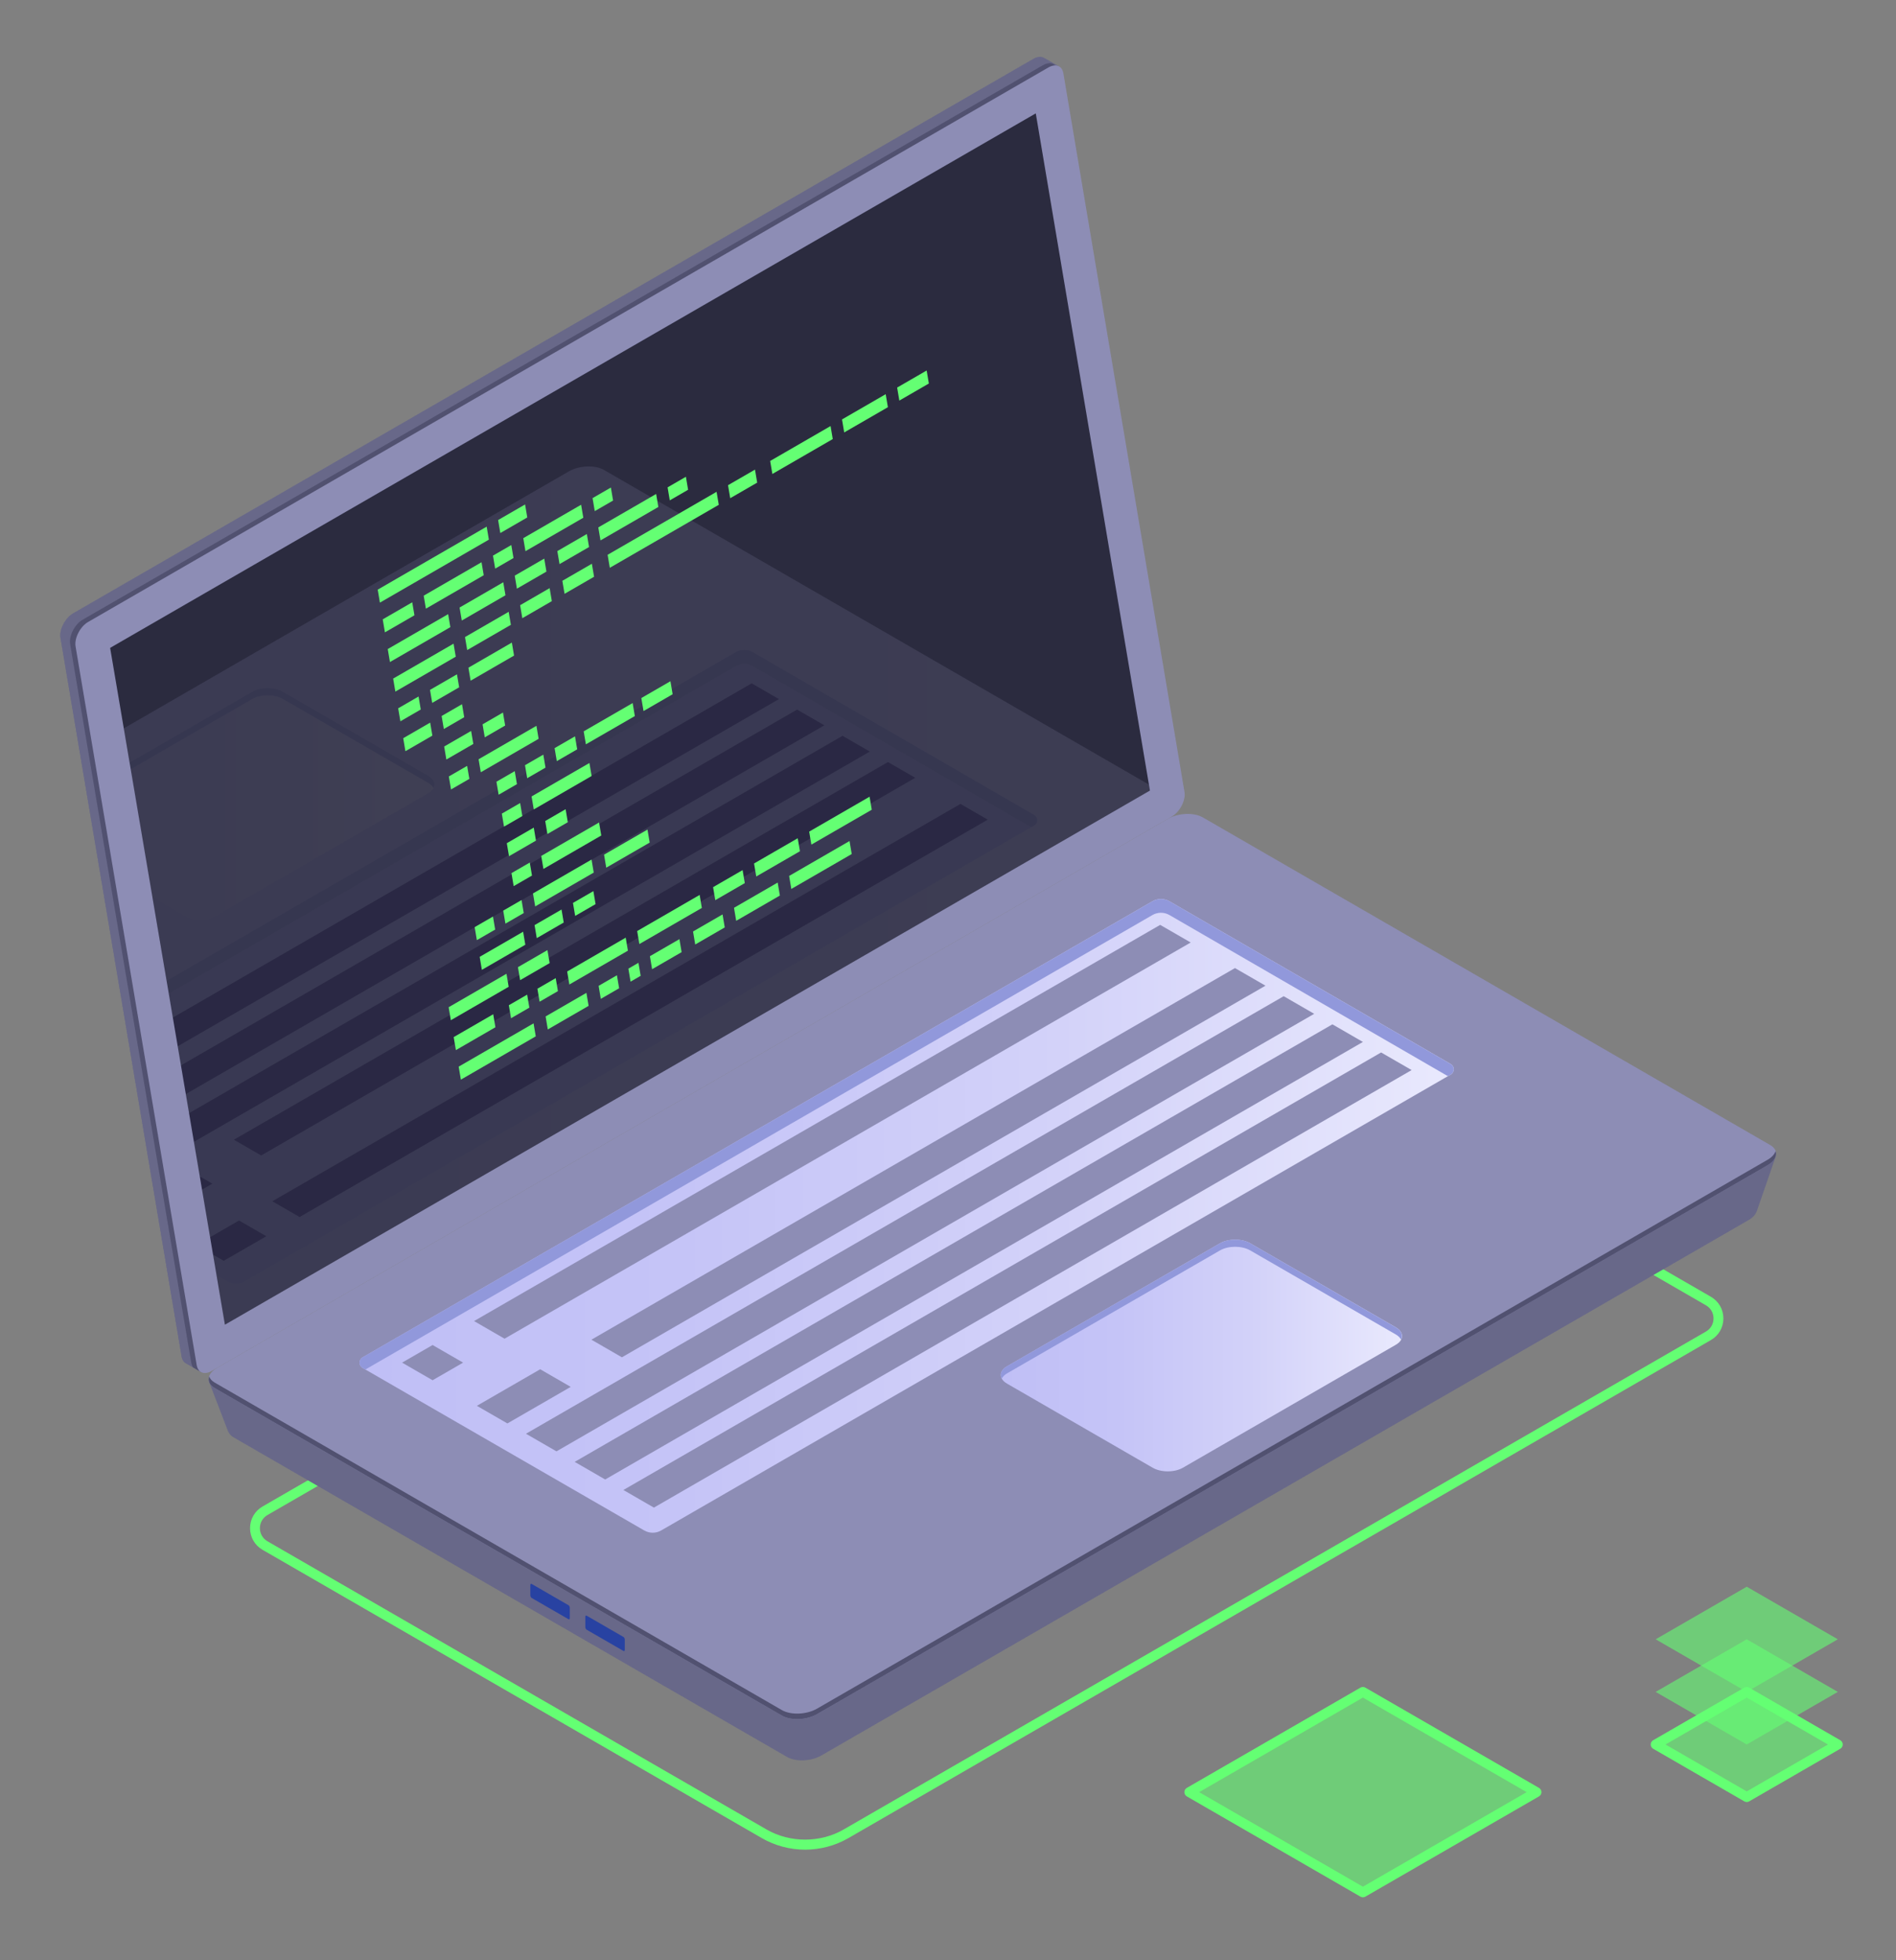 <?xml version="1.0" encoding="iso-8859-1"?>
<!-- Generator: Adobe Illustrator 24.0.1, SVG Export Plug-In . SVG Version: 6.00 Build 0)  -->
<svg version="1.1" id="Layer_1" xmlns="http://www.w3.org/2000/svg" xmlns:xlink="http://www.w3.org/1999/xlink" x="0px" y="0px"
	 viewBox="0 0 712 736" style="enable-background:new 0 0 712 736;" xml:space="preserve">
<rect x="0" y="0" width="712" height="736" fill="#808080" stroke="none"/>
<g>
	<g>
		<g>
			<g>
				<path style="fill:#64FF73;" d="M302.337,694.495c-5.716,0-11.34-1.502-16.264-4.342L98.594,581.91
					c-2.939-1.701-4.693-4.741-4.693-8.134c0-3.391,1.754-6.429,4.692-8.13l339.218-195.847c0.573-0.328,1.281-0.328,1.85,0
					l202.825,117.098c2.938,1.7,4.689,4.738,4.689,8.132c0,3.393-1.754,6.434-4.689,8.129l-323.88,186.995
					C313.678,692.993,308.053,694.495,302.337,694.495z M438.737,373.538L100.444,568.851c-1.78,1.029-2.843,2.869-2.843,4.925
					c0,2.058,1.063,3.901,2.845,4.93l187.478,108.244c8.722,5.032,20.103,5.032,28.833,0l323.878-186.995
					c1.779-1.027,2.842-2.869,2.842-4.925c0-2.056-1.063-3.898-2.842-4.927L438.737,373.538z"/>
			</g>
			<g>
				<g>
					<g>
						<g>
							<g>
								<path style="fill:#686889;" d="M439.154,294.133l-45.122-267.7l3.628-1.528l-5.452-3.125l0.009,0.032
									c-1.057-0.704-2.554-0.661-4.201,0.29l-360.614,208.2c-2.961,1.71-5.202,6.094-4.682,9.16l45.48,269.828
									c0.239,1.406,0.933,2.338,1.9,2.746l-0.006,0.002l5.335,3.082l0.916-4.98l-0.304,0.093l358.43-206.94
									C437.433,301.584,439.675,297.199,439.154,294.133z"/>
								<path style="fill:#686889;" d="M29.412,237.622l-5.929-2.623c-0.665,1.518-0.992,3.115-0.763,4.463l45.48,269.828
									c0.239,1.406,0.933,2.338,1.9,2.746l-0.006,0.002l5.335,3.082l0.916-4.98l-0.304,0.093l18.137-10.472L29.412,237.622z"/>
								<path style="fill:#515170;" d="M439.154,294.133l-45.122-267.7l2.759-1.162c-0.94-1.699-2.907-2.077-5.154-0.781
									L31.024,232.691c-2.961,1.71-5.202,6.095-4.682,9.16L71.822,511.68c0.119,0.703,0.355,1.286,0.678,1.747l2.119,1.225
									c0.287,0.025,0.59,0.012,0.905-0.039l0.823-4.473l-0.304,0.092l358.43-206.939
									C437.433,301.583,439.675,297.199,439.154,294.133z"/>
								<path style="fill:#8D8DB5;" d="M440.13,306.539l-360.614,208.2c-2.784,1.607-5.168,0.679-5.657-2.203l-45.48-269.828
									c-0.52-3.066,1.721-7.45,4.682-9.16l360.614-208.2c2.784-1.607,5.168-0.679,5.657,2.203l45.48,269.828
									C445.332,300.444,443.091,304.829,440.13,306.539z"/>
								<g>
									<polygon style="fill:#2B2B3F;" points="388.96,42.57 41.358,243.259 84.463,497.381 431.833,296.827 									"/>
								</g>
							</g>
							<g>
								<path style="fill:#686889;" d="M666.811,434.286l-19.68,10.278L449.796,330.631c-3.302-1.906-9.068-1.667-12.881,0.534
									L96.565,527.667c-3.257-1.822-18.107-8.963-18.107-8.963l7.204,18.77c0,0,0.025-0.02,0.029-0.023
									c0.298,0.835,0.939,1.613,2.014,2.235L295.54,659.678c3.301,1.907,9.068,1.668,12.88-0.533l348.285-201.083
									c1.566-0.904,2.524-1.998,2.922-3.107l0.027,0.018L666.811,434.286z"/>
								<path style="fill:#8D8DB5;" d="M663.769,437.521L306.823,643.605c-3.907,2.256-9.817,2.501-13.201,0.547L80.618,521.174
									c-3.384-1.953-2.959-5.366,0.948-7.621L438.512,307.47c3.907-2.256,9.817-2.501,13.201-0.547L664.717,429.9
									C668.1,431.854,667.676,435.266,663.769,437.521z"/>
								<path style="fill:#515170;" d="M663.769,435.464L306.823,641.547c-3.907,2.256-9.817,2.501-13.201,0.547L80.618,519.117
									c-1.108-0.64-1.766-1.442-2.069-2.302c-0.535,1.604,0.107,3.227,2.069,4.359l213.003,122.978
									c3.384,1.953,9.294,1.708,13.201-0.547l356.946-206.083c2.628-1.517,3.639-3.551,3.017-5.319
									C666.398,433.364,665.41,434.516,663.769,435.464z"/>
								<path style="fill:#2842A2;" d="M199.158,599.026v-3.915c0-0.371,0.226-0.542,0.504-0.381l13.807,7.971
									c0.278,0.161,0.504,0.592,0.504,0.963v3.915c0,0.371-0.226,0.542-0.504,0.381l-13.807-7.971
									C199.383,599.828,199.158,599.397,199.158,599.026z"/>
								<path style="fill:#2842A2;" d="M219.804,610.946v-3.915c0-0.371,0.226-0.541,0.504-0.381l13.807,7.971
									c0.278,0.161,0.504,0.592,0.504,0.963v3.915c0,0.371-0.226,0.542-0.504,0.381l-13.807-7.971
									C220.029,611.748,219.804,611.317,219.804,610.946z"/>
								<linearGradient id="SVGID_1_" gradientUnits="userSpaceOnUse" x1="135.012" y1="456.518" x2="545.927" y2="456.518">
									<stop  offset="0" style="stop-color:#C0BFF6"/>
									<stop  offset="0.294" style="stop-color:#C5C4F7"/>
									<stop  offset="0.64" style="stop-color:#D3D2F9"/>
									<stop  offset="1" style="stop-color:#E9E9FD"/>
								</linearGradient>
								<path style="fill:url(#SVGID_1_);" d="M136.15,509.656l296.623-171.255c1.978-1.142,4.414-1.141,6.391,0.003l105.626,61.112
									c1.517,0.877,1.516,3.067-0.002,3.944L248.304,574.635c-1.975,1.14-4.409,1.141-6.384,0l-105.769-61.034
									C134.632,512.725,134.632,510.533,136.15,509.656z"/>
								<path style="fill:#9198DB;" d="M136.151,513.601l1.062,0.613l295.56-170.642c1.978-1.142,4.414-1.141,6.391,0.003
									l104.564,60.497l1.061-0.613c1.517-0.876,1.518-3.066,0.002-3.944l-105.626-61.112c-1.977-1.144-4.413-1.145-6.391-0.003
									L136.15,509.656C134.632,510.533,134.632,512.725,136.151,513.601z"/>
								<g>
									<polygon style="fill:#8D8DB5;" points="447.135,353.882 189.477,502.641 178.02,496.026 435.678,347.267 									"/>
									<polygon style="fill:#8D8DB5;" points="475.222,370.098 233.548,509.628 222.091,503.014 463.765,363.483 									"/>
									<polygon style="fill:#8D8DB5;" points="493.515,380.659 208.97,544.941 197.514,538.327 482.059,374.045 									"/>
									<polygon style="fill:#8D8DB5;" points="511.808,391.221 227.264,555.503 215.807,548.889 500.352,384.606 									"/>
									<polygon style="fill:#8D8DB5;" points="530.102,401.783 245.557,566.065 234.1,559.45 518.645,395.168 									"/>
									<polygon style="fill:#8D8DB5;" points="173.908,511.629 162.452,518.243 150.995,511.629 162.451,505.015 									"/>
									<polygon style="fill:#8D8DB5;" points="214.317,520.731 190.539,534.459 179.082,527.845 202.861,514.116 									"/>
								</g>
								<linearGradient id="SVGID_2_" gradientUnits="userSpaceOnUse" x1="375.837" y1="508.955" x2="526.519" y2="508.955">
									<stop  offset="0" style="stop-color:#C0BFF6"/>
									<stop  offset="0.294" style="stop-color:#C5C4F7"/>
									<stop  offset="0.64" style="stop-color:#D3D2F9"/>
									<stop  offset="1" style="stop-color:#E9E9FD"/>
								</linearGradient>
								<path style="fill:url(#SVGID_2_);" d="M444.194,551.099l79.98-46.177c3.126-1.805,3.126-4.731,0-6.536l-54.693-31.577
									c-3.126-1.805-8.194-1.805-11.32,0l-79.98,46.177c-3.126,1.805-3.126,4.731,0,6.536l54.693,31.577
									C436,552.904,441.068,552.904,444.194,551.099z"/>
								<path style="fill:#9198DB;" d="M378.181,515.661l79.98-46.177c3.126-1.805,8.194-1.805,11.32,0l54.693,31.577
									c0.965,0.557,1.595,1.226,1.964,1.931c0.827-1.579,0.196-3.357-1.964-4.605l-54.693-31.577
									c-3.126-1.805-8.194-1.805-11.32,0l-79.98,46.177c-2.161,1.248-2.792,3.026-1.965,4.605
									C376.586,516.887,377.216,516.218,378.181,515.661z"/>
							</g>
						</g>
						<g style="opacity:0.11;">
							<defs>
								<polygon id="SVGID_4_" style="opacity:0.11;" points="388.96,42.57 41.358,243.259 84.463,497.381 431.833,296.827 								
									"/>
							</defs>
							<clipPath id="SVGID_3_">
								<use xlink:href="#SVGID_4_"  style="overflow:visible;"/>
							</clipPath>
							<g style="clip-path:url(#SVGID_3_);">
								
									<linearGradient id="SVGID_5_" gradientUnits="userSpaceOnUse" x1="2329.933" y1="345.061" x2="2918.599" y2="345.061" gradientTransform="matrix(1 0 0 1 -2278.69 0)">
									<stop  offset="0" style="stop-color:#C0BFF6"/>
									<stop  offset="0.294" style="stop-color:#C5C4F7"/>
									<stop  offset="0.64" style="stop-color:#D3D2F9"/>
									<stop  offset="1" style="stop-color:#E9E9FD"/>
								</linearGradient>
								<path style="fill:url(#SVGID_5_);" d="M438.864,307.045L81.918,513.129c-3.907,2.256-9.817,2.501-13.201,0.547
									l-213.003-122.977c-3.384-1.954-2.959-5.366,0.948-7.622l356.946-206.083c3.907-2.256,9.817-2.501,13.201-0.547
									l213.003,122.978C443.196,301.378,442.771,304.79,438.864,307.045z"/>
								
									<linearGradient id="SVGID_6_" gradientUnits="userSpaceOnUse" x1="2291.189" y1="301.849" x2="2441.871" y2="301.849" gradientTransform="matrix(1 0 0 1 -2278.69 0)">
									<stop  offset="0" style="stop-color:#C0BFF6"/>
									<stop  offset="0.294" style="stop-color:#C5C4F7"/>
									<stop  offset="0.64" style="stop-color:#D3D2F9"/>
									<stop  offset="1" style="stop-color:#E9E9FD"/>
								</linearGradient>
								<path style="fill:url(#SVGID_6_);" d="M80.855,343.993l79.98-46.177c3.126-1.805,3.126-4.731,0-6.536l-54.693-31.577
									c-3.126-1.805-8.194-1.805-11.32,0l-79.98,46.177c-3.126,1.805-3.126,4.731,0,6.536l54.693,31.577
									C72.661,345.798,77.729,345.798,80.855,343.993z"/>
								<path style="fill:#9198DB;" d="M14.843,308.555l79.98-46.177c3.126-1.805,8.194-1.805,11.32,0l54.693,31.577
									c0.965,0.557,1.595,1.226,1.964,1.931c0.827-1.579,0.196-3.357-1.964-4.605l-54.693-31.577
									c-3.126-1.805-8.194-1.805-11.32,0l-79.98,46.177c-2.161,1.248-2.792,3.027-1.965,4.605
									C13.247,309.781,13.878,309.112,14.843,308.555z"/>
								<g>
									<path style="fill:#ADB1F2;" d="M-20.316,416.157l296.623-171.255c1.978-1.142,4.414-1.141,6.391,0.003l105.627,61.112
										c1.517,0.877,1.516,3.067-0.002,3.944L91.837,481.135c-1.975,1.14-4.409,1.141-6.384,0l-105.769-61.034
										C-21.835,419.225-21.835,417.033-20.316,416.157z"/>
									<path style="fill:#9198DB;" d="M-20.316,420.102l1.062,0.613l295.56-170.642c1.978-1.142,4.414-1.141,6.391,0.003
										l104.564,60.497l1.061-0.613c1.517-0.876,1.518-3.066,0.002-3.944l-105.627-61.112c-1.977-1.144-4.413-1.145-6.391-0.003
										L-20.316,416.157C-21.835,417.033-21.835,419.225-20.316,420.102z"/>
									<g>
										<polygon style="fill:#24126A;" points="360.681,301.849 102.271,451.042 112.507,456.952 370.917,307.759 										"/>
										<polygon style="fill:#24126A;" points="333.454,286.129 87.839,427.934 98.075,433.844 343.69,292.039 										"/>
										<polygon style="fill:#24126A;" points="69.499,438.523 46.559,451.768 56.795,457.677 79.735,444.433 										"/>
										<polygon style="fill:#24126A;" points="89.76,458.265 73.787,467.487 84.023,473.397 99.996,464.175 										"/>
										<polygon style="fill:#24126A;" points="316.393,276.279 29.499,441.918 39.735,447.828 326.629,282.189 										"/>
										<polygon style="fill:#24126A;" points="299.333,266.429 12.438,432.068 22.675,437.978 309.569,272.339 										"/>
										<polygon style="fill:#24126A;" points="282.273,256.58 -4.622,422.218 5.614,428.128 292.509,262.489 										"/>
									</g>
								</g>
							</g>
						</g>
					</g>
				</g>
			</g>
			<g>
				<polygon style="fill:#64FF73;" points="172.246,400.493 200.369,384.239 201.193,389.121 173.071,405.375 				"/>
				<polygon style="fill:#64FF73;" points="204.891,381.643 220.215,372.786 221.04,377.67 205.716,386.526 				"/>
				<polygon style="fill:#64FF73;" points="244.057,359.026 255.144,352.618 255.969,357.501 244.882,363.909 				"/>
				<polygon style="fill:#64FF73;" points="235.971,363.699 239.76,361.509 240.585,366.392 236.796,368.582 				"/>
				<polygon style="fill:#64FF73;" points="224.794,370.159 231.675,366.182 232.499,371.065 225.619,375.042 				"/>
				<polygon style="fill:#64FF73;" points="194.497,363.142 205.584,356.734 206.409,361.618 195.322,368.025 				"/>
				<polygon style="fill:#64FF73;" points="168.478,378.181 190.201,365.625 191.025,370.509 169.302,383.064 				"/>
				<g>
					<polygon style="fill:#64FF73;" points="199.622,299.036 221.345,286.481 222.17,291.364 200.447,303.92 					"/>
					<polygon style="fill:#64FF73;" points="188.445,305.496 195.325,301.52 196.15,306.402 189.27,310.379 					"/>
				</g>
				<polygon style="fill:#64FF73;" points="203.247,321.377 224.97,308.822 225.795,313.705 204.072,326.261 				"/>
				<polygon style="fill:#64FF73;" points="192.071,327.837 198.951,323.86 199.775,328.743 192.895,332.72 				"/>
				<polygon style="fill:#64FF73;" points="183.587,202.624 142.665,226.275 141.84,221.393 182.762,197.741 				"/>
				<polygon style="fill:#64FF73;" points="198.009,194.289 187.884,200.141 187.059,195.258 197.184,189.406 				"/>
				<polygon style="fill:#64FF73;" points="269.921,189.544 228.999,213.195 228.174,208.312 269.096,184.661 				"/>
				<polygon style="fill:#64FF73;" points="284.343,181.209 274.217,187.061 273.393,182.177 283.518,176.325 				"/>
				<polygon style="fill:#64FF73;" points="155.636,231.022 144.549,237.431 143.724,232.547 154.811,226.139 				"/>
				<polygon style="fill:#64FF73;" points="223.09,216.554 212.003,222.962 211.178,218.079 222.265,211.671 				"/>
				<polygon style="fill:#64FF73;" points="181.655,215.984 159.933,228.539 159.108,223.656 180.831,211.101 				"/>
				<polygon style="fill:#64FF73;" points="192.832,209.525 185.952,213.501 185.127,208.618 192.007,204.641 				"/>
				<polygon style="fill:#64FF73;" points="219.051,194.397 197.328,206.952 196.504,202.069 218.226,189.514 				"/>
				<polygon style="fill:#64FF73;" points="230.228,187.937 223.348,191.913 222.523,187.03 229.403,183.054 				"/>
				<polygon style="fill:#64FF73;" points="221.205,205.393 210.118,211.801 209.294,206.918 220.381,200.51 				"/>
				<polygon style="fill:#64FF73;" points="247.225,190.355 225.502,202.91 224.677,198.027 246.4,185.472 				"/>
				<polygon style="fill:#64FF73;" points="258.401,183.896 251.521,187.872 250.697,182.989 257.577,179.013 				"/>
				<polygon style="fill:#64FF73;" points="169.118,235.474 146.433,248.585 145.608,243.702 168.293,230.591 				"/>
				<polygon style="fill:#64FF73;" points="189.819,223.51 173.414,232.991 172.589,228.108 188.994,218.626 				"/>
				<polygon style="fill:#64FF73;" points="205.202,214.619 194.115,221.027 193.291,216.143 204.378,209.736 				"/>
				<polygon style="fill:#64FF73;" points="312.727,164.852 290.042,177.963 289.217,173.08 311.902,159.969 				"/>
				<polygon style="fill:#64FF73;" points="333.428,152.888 317.023,162.369 316.198,157.486 332.603,148.004 				"/>
				<polygon style="fill:#64FF73;" points="348.811,143.997 337.724,150.404 336.9,145.521 347.987,139.113 				"/>
				<polygon style="fill:#64FF73;" points="303.867,312.25 326.552,299.139 327.377,304.022 304.692,317.133 				"/>
				<polygon style="fill:#64FF73;" points="283.166,324.215 299.571,314.733 300.396,319.617 283.991,329.098 				"/>
				<polygon style="fill:#64FF73;" points="267.783,333.106 278.87,326.698 279.694,331.581 268.608,337.989 				"/>
				<polygon style="fill:#64FF73;" points="296.338,328.891 319.022,315.78 319.847,320.663 297.162,333.774 				"/>
				<polygon style="fill:#64FF73;" points="275.636,340.855 292.041,331.374 292.865,336.258 276.461,345.739 				"/>
				<polygon style="fill:#64FF73;" points="260.253,349.747 271.34,343.339 272.164,348.222 261.077,354.63 				"/>
				<polygon style="fill:#64FF73;" points="204.742,308.26 212.404,303.832 213.229,308.716 205.567,313.144 				"/>
				<polygon style="fill:#64FF73;" points="190.32,316.596 200.445,310.744 201.27,315.628 191.145,321.479 				"/>
				<polygon style="fill:#64FF73;" points="171.148,246.564 148.464,259.674 147.639,254.791 170.323,241.68 				"/>
				<polygon style="fill:#64FF73;" points="191.85,234.599 175.445,244.08 174.62,239.197 191.025,229.716 				"/>
				<polygon style="fill:#64FF73;" points="207.233,225.708 196.146,232.116 195.321,227.233 206.408,220.825 				"/>
				<polygon style="fill:#64FF73;" points="158.009,266.401 150.348,270.829 149.523,265.946 157.184,261.518 				"/>
				<polygon style="fill:#64FF73;" points="172.431,258.065 162.306,263.917 161.481,259.034 171.607,253.182 				"/>
				<polygon style="fill:#64FF73;" points="193.042,246.153 176.728,255.582 175.903,250.699 192.218,241.27 				"/>
				<polygon style="fill:#64FF73;" points="215.166,339.018 222.827,334.59 223.652,339.474 215.991,343.902 				"/>
				<polygon style="fill:#64FF73;" points="200.744,347.354 210.869,341.503 211.694,346.386 201.568,352.237 				"/>
				<polygon style="fill:#64FF73;" points="180.132,359.266 196.447,349.838 197.272,354.721 180.957,364.15 				"/>
				<polygon style="fill:#64FF73;" points="226.836,320.908 243.15,311.48 243.975,316.363 227.661,325.792 				"/>
				<polygon style="fill:#64FF73;" points="200.152,335.455 222.142,322.745 222.967,327.628 200.977,340.338 				"/>
				<polygon style="fill:#64FF73;" points="188.976,341.914 195.856,337.938 196.681,342.821 189.8,346.797 				"/>
				<polygon style="fill:#64FF73;" points="178.249,348.114 185.13,344.137 185.954,349.02 179.074,352.997 				"/>
				<g>
					<polygon style="fill:#64FF73;" points="179.723,285.08 201.445,272.525 202.27,277.408 180.547,289.963 					"/>
					<polygon style="fill:#64FF73;" points="168.546,291.54 175.426,287.563 176.251,292.446 169.37,296.423 					"/>
					<polygon style="fill:#64FF73;" points="181.218,271.963 188.879,267.535 189.704,272.418 182.042,276.846 					"/>
					<polygon style="fill:#64FF73;" points="208.267,280.901 215.929,276.473 216.754,281.356 209.092,285.784 					"/>
					<polygon style="fill:#64FF73;" points="219.19,274.596 237.575,263.977 238.4,268.86 220.014,279.479 					"/>
					<polygon style="fill:#64FF73;" points="240.836,262.1 251.772,255.782 252.597,260.665 241.661,266.983 					"/>
					<polygon style="fill:#64FF73;" points="166.795,280.299 176.921,274.447 177.745,279.33 167.62,285.182 					"/>
					<g>
						<polygon style="fill:#64FF73;" points="165.841,268.837 173.503,264.409 174.327,269.292 166.666,273.72 						"/>
						<polygon style="fill:#64FF73;" points="151.419,277.173 161.544,271.321 162.369,276.204 152.244,282.056 						"/>
					</g>
					<polygon style="fill:#64FF73;" points="197.15,287.318 204.03,283.342 204.855,288.225 197.974,292.202 					"/>
					<polygon style="fill:#64FF73;" points="186.423,293.518 193.304,289.541 194.129,294.424 187.248,298.402 					"/>
				</g>
				<polygon style="fill:#64FF73;" points="239.272,349.582 262.741,336.017 263.566,340.9 240.097,354.464 				"/>
				<polygon style="fill:#64FF73;" points="212.986,364.774 234.976,352.064 235.8,356.948 213.81,369.657 				"/>
				<polygon style="fill:#64FF73;" points="201.809,371.234 208.689,367.258 209.514,372.14 202.634,376.117 				"/>
				<polygon style="fill:#64FF73;" points="191.082,377.433 197.963,373.457 198.788,378.339 191.907,382.317 				"/>
				<polygon style="fill:#64FF73;" points="185.219,380.822 170.373,389.402 171.198,394.286 186.043,385.706 				"/>
			</g>
		</g>
	</g>
	<g>
		<polygon style="opacity:0.6;fill:#64FF73;" points="511.809,710.536 446.615,672.896 511.808,635.258 577.001,672.898 		"/>
		<path style="fill:#64FF73;" d="M511.809,712.386c-0.318,0-0.639-0.084-0.926-0.248L445.69,674.5
			c-0.571-0.331-0.924-0.941-0.924-1.602c0-0.662,0.353-1.272,0.924-1.602l65.19-37.638c0.573-0.328,1.279-0.328,1.852,0
			l65.195,37.638c0.571,0.331,0.924,0.941,0.924,1.602c0,0.662-0.353,1.271-0.924,1.602l-65.193,37.638
			C512.448,712.302,512.127,712.386,511.809,712.386z M450.316,672.897l61.493,35.502l61.493-35.502l-61.495-35.502L450.316,672.897
			z"/>
	</g>
	<g>
		<polygon style="opacity:0.6;fill:#64FF73;" points="655.947,674.754 621.741,655.006 655.946,635.258 690.151,655.006 		"/>
		<polygon style="opacity:0.6;fill:#64FF73;" points="655.947,655.006 621.741,635.258 655.946,615.51 690.151,635.258 		"/>
		<polygon style="opacity:0.6;fill:#64FF73;" points="655.947,635.258 621.741,615.51 655.946,595.762 690.151,615.51 		"/>
		<path style="fill:#64FF73;" d="M655.946,676.604c-0.318,0-0.639-0.083-0.926-0.247l-34.206-19.748
			c-0.571-0.331-0.924-0.941-0.924-1.602c0-0.661,0.353-1.272,0.924-1.602l34.206-19.748c0.573-0.328,1.279-0.328,1.852,0
			l34.204,19.748c0.571,0.331,0.924,0.941,0.924,1.602c0,0.662-0.353,1.272-0.924,1.602l-34.204,19.748
			C656.586,676.521,656.265,676.604,655.946,676.604z M625.44,655.007l30.506,17.612l30.504-17.612l-30.504-17.611L625.44,655.007z"
			/>
	</g>
</g>
</svg>
